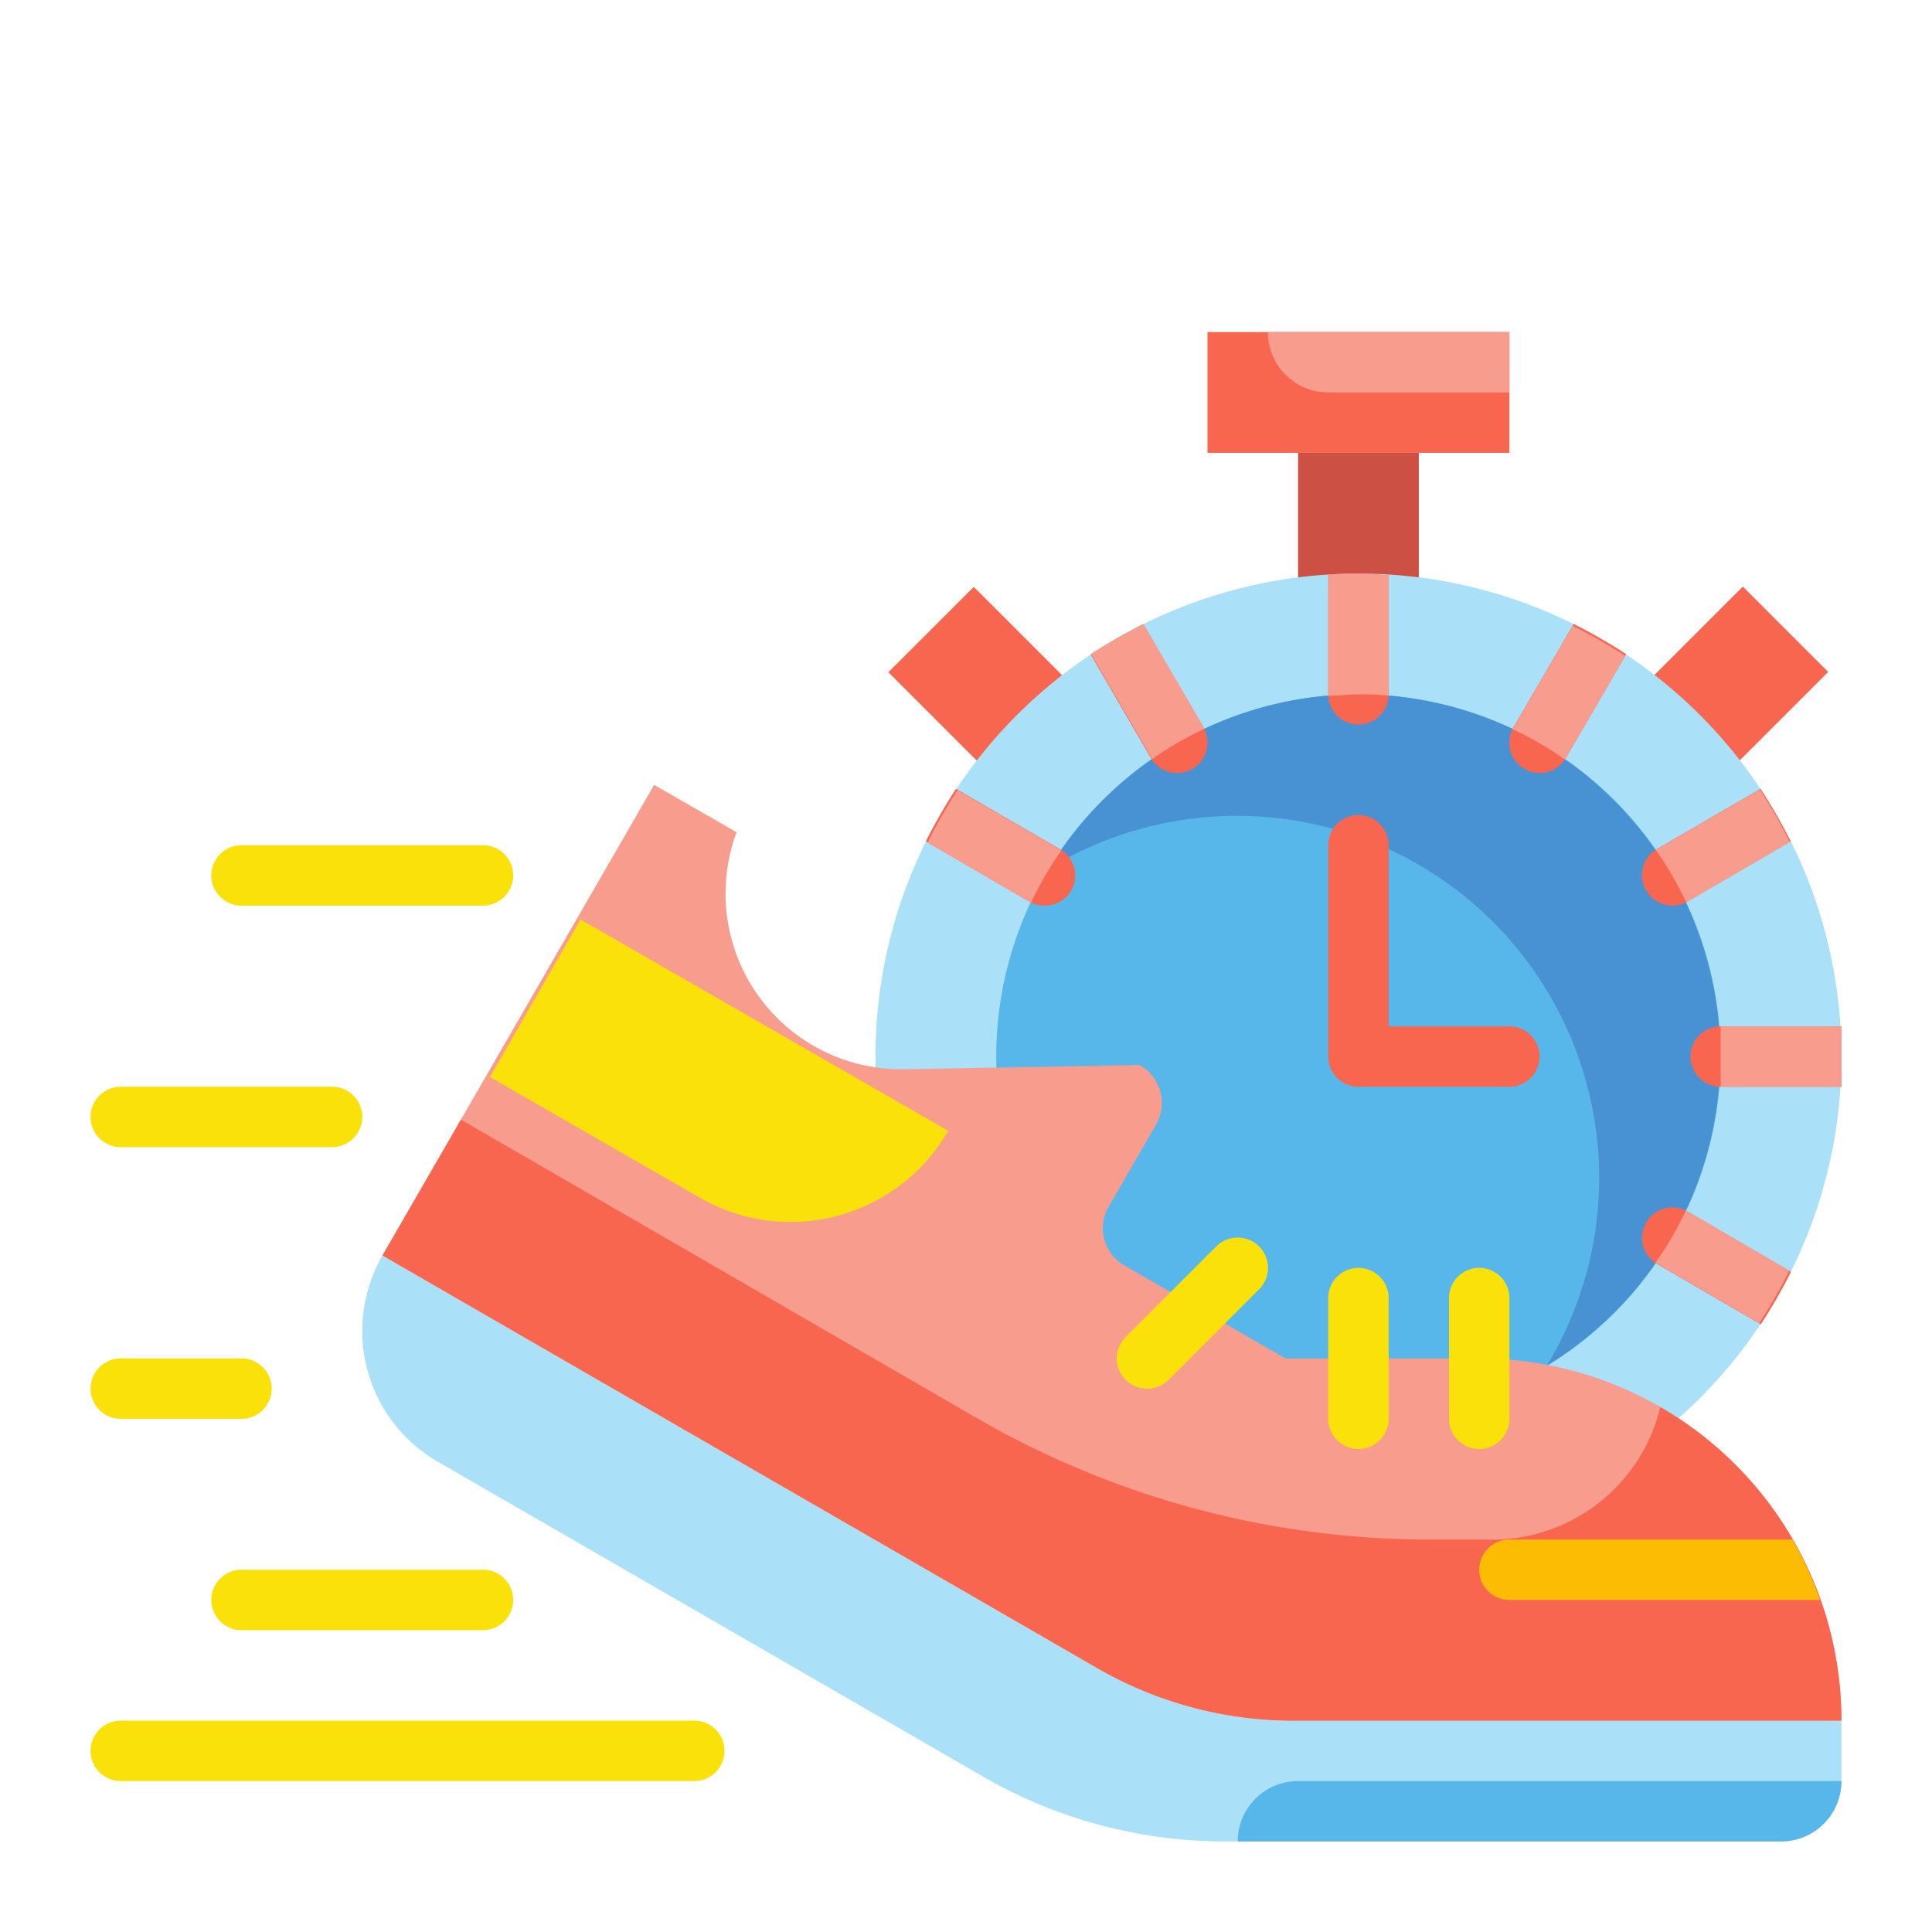 <svg height="512" viewBox="0 0 64 64" width="512" xmlns="http://www.w3.org/2000/svg"><g id="Stroke_copy_2" data-name="Stroke copy 2"><path d="m43 15h4v10h-4z" fill="#cc5144"/><path d="m40 11h10v4h-10z" fill="#f8664f"/><path d="m32.39 19.39h4v10h-4z" fill="#f8664f" transform="matrix(.707 -.707 .707 .707 -7.18 31.46)"/><path d="m53.61 19.39h4v10h-4z" fill="#f8664f" transform="matrix(.707 .707 -.707 .707 33.54 -32.18)"/><circle cx="45" cy="35" fill="#aae1f9" r="16"/><path d="m42 11h8a0 0 0 0 1 0 0v2a0 0 0 0 1 0 0h-6a2 2 0 0 1 -2-2 0 0 0 0 1 0 0z" fill="#f89c8d"/><circle cx="45" cy="35" fill="#57b7eb" r="12"/><path d="m45 23a12 12 0 0 0 -10.24 5.76 12 12 0 0 1 16.48 16.48 12 12 0 0 0 -6.24-22.24z" fill="#4891d3"/><g fill="#f8664f"><path d="m45 24a1 1 0 0 0 1-1v-3.95c-.33 0-.66-.05-1-.05s-.67 0-1 .05v3.95a1 1 0 0 0 1 1z"/><path d="m61 34h-4a1 1 0 0 0 0 2h4c0-.33 0-.66 0-1s0-.67 0-1z"/><path d="m39 25.61a1 1 0 0 0 .5-.14 1 1 0 0 0 .37-1.36l-2-3.43a18.59 18.59 0 0 0 -1.74 1l2 3.44a1 1 0 0 0 .87.49z"/><path d="m54.53 29.5a1 1 0 0 0 .86.5 1 1 0 0 0 .5-.13l3.43-2a18.59 18.59 0 0 0 -1-1.74l-3.44 2a1 1 0 0 0 -.35 1.37z"/><path d="m50.5 25.47a1 1 0 0 0 1.37-.36l2-3.44a18.59 18.59 0 0 0 -1.74-1l-2 3.43a1 1 0 0 0 .37 1.37z"/><path d="m54.53 40.5a1 1 0 0 0 .36 1.37l3.44 2a18.59 18.59 0 0 0 1-1.74l-3.43-2a1 1 0 0 0 -1.37.37z"/><path d="m34.61 30a1 1 0 0 0 .5-1.87l-3.44-2a18.59 18.59 0 0 0 -1 1.74l3.43 2a1 1 0 0 0 .51.13z"/><path d="m50 34h-4v-6a1 1 0 0 0 -2 0v7a1 1 0 0 0 1 1h5a1 1 0 0 0 0-2z"/></g><path d="m44 23.05c.33 0 .66-.05 1-.05s.66 0 1 .05c0 0 0 0 0-.05v-3.95c-.33 0-.66-.05-1-.05s-.67 0-1 .05v3.95s0 0 0 .05z" fill="#f89c8d"/><path d="m57 34v1s0 .66 0 1h4c0-.33 0-.66 0-1s0-.67 0-1z" fill="#f89c8d"/><path d="m38.16 25.15a11.28 11.28 0 0 1 1.72-1s0 0 0-.05l-2-3.43-.83.44-.91.55 2 3.44z" fill="#f89c8d"/><path d="m54.86 28.17a11.6 11.6 0 0 1 1 1.72l3.43-2c-.14-.28-.29-.56-.44-.83s-.36-.61-.55-.91l-3.44 2z" fill="#f89c8d"/><path d="m50.12 24.16a11.28 11.28 0 0 1 1.72 1l2-3.44-.91-.55-.83-.44-2 3.43s.03-.02.02 0z" fill="#f89c8d"/><path d="m55.84 40.12a12 12 0 0 1 -1 1.71l3.44 2c.19-.3.37-.6.55-.91s.3-.55.44-.83l-3.43-2z" fill="#f89c8d"/><path d="m34.16 29.89a11.6 11.6 0 0 1 1-1.72l-3.44-2c-.19.29-.37.6-.55.91s-.3.55-.44.83l3.43 2z" fill="#f89c8d"/><path d="m36.35 55.26-23.68-13.67a5 5 0 0 0 1.83 6.83l18.08 10.44a16 16 0 0 0 8 2.14h18.42a2 2 0 0 0 2-2v-2h-18.15a13 13 0 0 1 -6.5-1.74z" fill="#aae1f9"/><path d="m49 45h-6.42l-5.35-3.09a1.42 1.42 0 0 1 -.52-1.91l1.57-2.72a1.44 1.44 0 0 0 -.53-2l-7.8.14a5.82 5.82 0 0 1 -5.55-7.85l-2.73-1.57-9 15.59 23.68 13.67a13 13 0 0 0 6.5 1.74h18.15a12 12 0 0 0 -12-12z" fill="#f89c8d"/><path d="m16.73 33.43h14a0 0 0 0 1 0 0 6 6 0 0 1 -6 6h-8a0 0 0 0 1 0 0v-6a0 0 0 0 1 0 0z" fill="#f9e109" transform="matrix(.87 .5 -.5 .87 21.39 -6.99)"/><path d="m55 46.61a5.73 5.73 0 0 1 -5.78 4.39h-1.82a30 30 0 0 1 -15-4l-17.13-9.91-2.6 4.5 23.68 13.67a13 13 0 0 0 6.5 1.74h18.15a12 12 0 0 0 -6-10.39z" fill="#f8664f"/><path d="m43 59h18a0 0 0 0 1 0 0 2 2 0 0 1 -2 2h-18a0 0 0 0 1 0 0 2 2 0 0 1 2-2z" fill="#57b7eb"/><path d="m16 30h-8a1 1 0 0 1 0-2h8a1 1 0 0 1 0 2z" fill="#f9e109"/><path d="m23 59h-19a1 1 0 0 1 0-2h19a1 1 0 0 1 0 2z" fill="#f9e109"/><path d="m11 38h-7a1 1 0 0 1 0-2h7a1 1 0 0 1 0 2z" fill="#f9e109"/><path d="m8 47h-4a1 1 0 0 1 0-2h4a1 1 0 0 1 0 2z" fill="#f9e109"/><path d="m16 54h-8a1 1 0 0 1 0-2h8a1 1 0 0 1 0 2z" fill="#f9e109"/><path d="m45 48a1 1 0 0 1 -1-1v-4a1 1 0 0 1 2 0v4a1 1 0 0 1 -1 1z" fill="#f9e109"/><path d="m49 48a1 1 0 0 1 -1-1v-4a1 1 0 0 1 2 0v4a1 1 0 0 1 -1 1z" fill="#f9e109"/><path d="m38 46a1 1 0 0 1 -.71-.29 1 1 0 0 1 0-1.42l3-3a1 1 0 0 1 1.42 1.42l-3 3a1 1 0 0 1 -.71.29z" fill="#f9e109"/><path d="m59.38 51h-9.38a1 1 0 0 0 0 2h10.29a11.67 11.67 0 0 0 -.91-2z" fill="#fcbc04"/></g></svg>